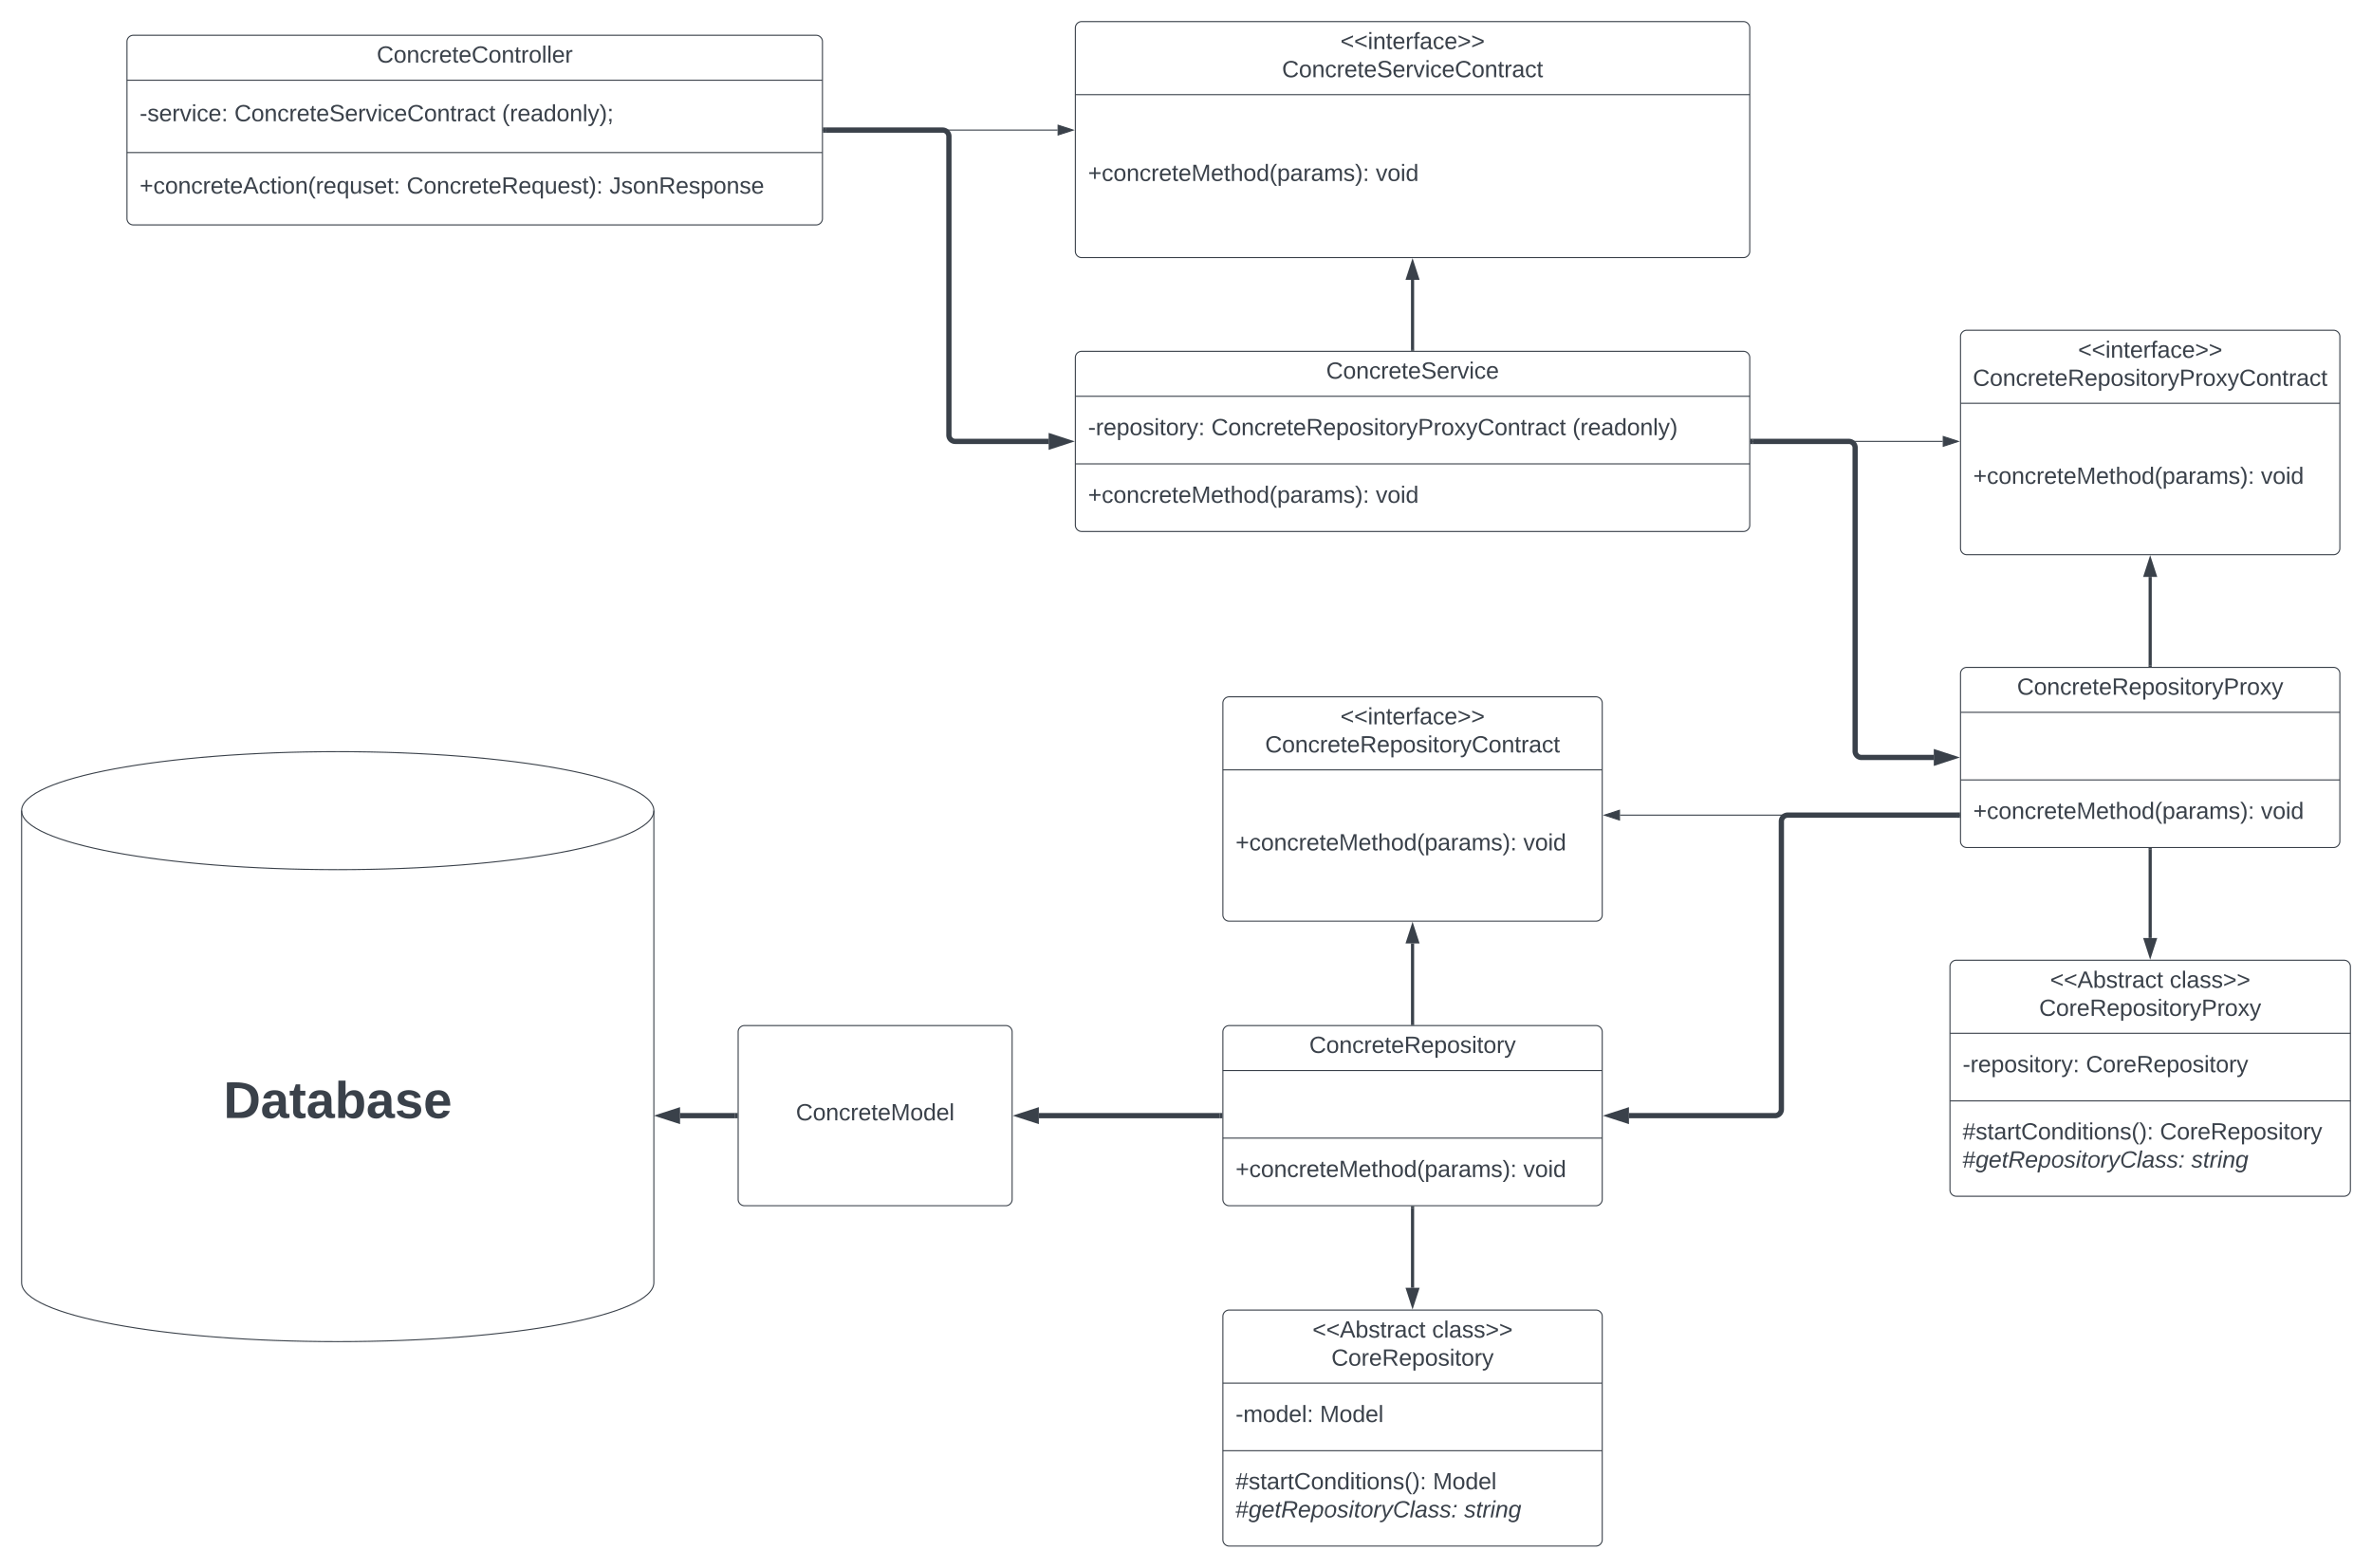 <svg xmlns="http://www.w3.org/2000/svg" xmlns:xlink="http://www.w3.org/1999/xlink" xmlns:lucid="lucid" width="2251" height="1488.03"><g transform="translate(1980.5 573.479)" lucid:page-tab-id="0_0"><path d="M-2000-1000H500v2000h-2500z" fill="#fff"/><path d="M-1860-534a6 6 0 0 1 6-6h648a6 6 0 0 1 6 6v168a6 6 0 0 1-6 6h-648a6 6 0 0 1-6-6z" stroke="#3a414a" fill="#fff"/><path d="M-1860-497.33h660m-660 68.66h660" stroke="#3a414a" fill="none"/><use xlink:href="#a" transform="matrix(1,0,0,1,-1852,-532) translate(229.006 17.944)"/><use xlink:href="#b" transform="matrix(1,0,0,1,-1848,-489.333) translate(0 30.944)"/><use xlink:href="#c" transform="matrix(1,0,0,1,-1848,-489.333) translate(89.938 30.944)"/><use xlink:href="#d" transform="matrix(1,0,0,1,-1848,-489.333) translate(343.889 30.944)"/><use xlink:href="#e" transform="matrix(1,0,0,1,-1848,-420.667) translate(0 30.944)"/><use xlink:href="#f" transform="matrix(1,0,0,1,-1848,-420.667) translate(253.457 30.944)"/><use xlink:href="#g" transform="matrix(1,0,0,1,-1848,-420.667) translate(445.802 30.944)"/><path d="M-1199-450h222.12" stroke="#3a414a" fill="none"/><path d="M-1199-449.5h-.5v-1h.5z" stroke="#3a414a" stroke-width=".05" fill="#3a414a"/><path d="M-962.12-450l-14.26 4.63v-9.26z" stroke="#3a414a" fill="#3a414a"/><path d="M-960-546.98a6 6 0 0 1 6-6h628a6 6 0 0 1 6 6v212a6 6 0 0 1-6 6h-628a6 6 0 0 1-6-6z" stroke="#3a414a" fill="#fff"/><path d="M-960-483.64h640" stroke="#3a414a" fill="none"/><use xlink:href="#h" transform="matrix(1,0,0,1,-952,-544.979) translate(243.543 18.111)"/><use xlink:href="#i" transform="matrix(1,0,0,1,-952,-544.979) translate(188.111 44.778)"/><use xlink:href="#j" transform="matrix(1,0,0,1,-948,-475.645) translate(0 73.944)"/><use xlink:href="#k" transform="matrix(1,0,0,1,-948,-475.645) translate(273.086 73.944)"/><path d="M-960-234a6 6 0 0 1 6-6h628a6 6 0 0 1 6 6v159a6 6 0 0 1-6 6h-628a6 6 0 0 1-6-6z" stroke="#3a414a" fill="#fff"/><path d="M-960-197.33h640m-640 64.16h640" stroke="#3a414a" fill="none"/><use xlink:href="#l" transform="matrix(1,0,0,1,-952,-232) translate(230.025 17.944)"/><use xlink:href="#m" transform="matrix(1,0,0,1,-948,-189.333) translate(0 28.944)"/><use xlink:href="#n" transform="matrix(1,0,0,1,-948,-189.333) translate(117.037 28.944)"/><use xlink:href="#o" transform="matrix(1,0,0,1,-948,-189.333) translate(459.753 28.944)"/><use xlink:href="#j" transform="matrix(1,0,0,1,-948,-125.167) translate(0 28.944)"/><use xlink:href="#k" transform="matrix(1,0,0,1,-948,-125.167) translate(273.086 28.944)"/><path d="M-640-242v-65.86" stroke="#3a414a" stroke-width="3" fill="none"/><path d="M-638.5-240.5h-3v-1.54h3z" stroke="#3a414a" stroke-width=".05" fill="#3a414a"/><path d="M-640-323.63l4.63 14.27h-9.26z" stroke="#3a414a" stroke-width="3" fill="#3a414a"/><path d="M-1197-450h111a6 6 0 0 1 6 6v283.5a6 6 0 0 0 6 6h88.64" stroke="#3a414a" stroke-width="5" fill="none"/><path d="M-1196.94-447.5h-2.56v-5h2.56z" stroke="#3a414a" stroke-width=".05" fill="#3a414a"/><path d="M-968.6-154.5l-14.26 4.63v-9.26z" stroke="#3a414a" stroke-width="5" fill="#3a414a"/><path d="M-120-254a6 6 0 0 1 6-6h348a6 6 0 0 1 6 6v201a6 6 0 0 1-6 6h-348a6 6 0 0 1-6-6z" stroke="#3a414a" fill="#fff"/><path d="M-120-190.67h360" stroke="#3a414a" fill="none"/><use xlink:href="#p" transform="matrix(1,0,0,1,-112,-252) translate(103.543 18.111)"/><use xlink:href="#q" transform="matrix(1,0,0,1,-112,-252) translate(3.728 44.778)"/><use xlink:href="#j" transform="matrix(1,0,0,1,-108,-182.667) translate(0 68.444)"/><use xlink:href="#k" transform="matrix(1,0,0,1,-108,-182.667) translate(273.086 68.444)"/><path d="M-319-154.5h182.12" stroke="#3a414a" fill="none"/><path d="M-319-154h-.5v-1h.5z" stroke="#3a414a" stroke-width=".05" fill="#3a414a"/><path d="M-122.12-154.5l-14.26 4.63v-9.26z" stroke="#3a414a" fill="#3a414a"/><path d="M-120 66a6 6 0 0 1 6-6h348a6 6 0 0 1 6 6v159a6 6 0 0 1-6 6h-348a6 6 0 0 1-6-6z" stroke="#3a414a" fill="#fff"/><path d="M-120 102.67h360m-360 64.16h360" stroke="#3a414a" fill="none"/><use xlink:href="#r" transform="matrix(1,0,0,1,-112,68) translate(45.642 17.944)"/><use xlink:href="#j" transform="matrix(1,0,0,1,-108,174.833) translate(0 28.944)"/><use xlink:href="#k" transform="matrix(1,0,0,1,-108,174.833) translate(273.086 28.944)"/><path d="M60 58v-83.88" stroke="#3a414a" stroke-width="3" fill="none"/><path d="M61.5 59.5h-3v-1.54h3z" stroke="#3a414a" stroke-width=".05" fill="#3a414a"/><path d="M60-41.65l4.64 14.27h-9.27z" stroke="#3a414a" stroke-width="3" fill="#3a414a"/><path d="M-317-154.5h91a6 6 0 0 1 6 6v288a6 6 0 0 0 6 6h68.64" stroke="#3a414a" stroke-width="5" fill="none"/><path d="M-316.94-152h-2.56v-5h2.56z" stroke="#3a414a" stroke-width=".05" fill="#3a414a"/><path d="M-128.6 145.5l-14.26 4.63v-9.26z" stroke="#3a414a" stroke-width="5" fill="#3a414a"/><path d="M-130 344a6 6 0 0 1 6-6h368a6 6 0 0 1 6 6v212a6 6 0 0 1-6 6h-368a6 6 0 0 1-6-6z" stroke="#3a414a" fill="#fff"/><path d="M-130 407.33h380m-380 64.17h380" stroke="#3a414a" fill="none"/><use xlink:href="#s" transform="matrix(1,0,0,1,-122,346) translate(87 18.111)"/><use xlink:href="#t" transform="matrix(1,0,0,1,-122,346) translate(200.519 18.111)"/><use xlink:href="#u" transform="matrix(1,0,0,1,-122,346) translate(76.63 44.778)"/><use xlink:href="#m" transform="matrix(1,0,0,1,-118,415.333) translate(0 28.944)"/><use xlink:href="#v" transform="matrix(1,0,0,1,-118,415.333) translate(117.037 28.944)"/><use xlink:href="#w" transform="matrix(1,0,0,1,-118,479.5) translate(0 28.611)"/><use xlink:href="#x" transform="matrix(1,0,0,1,-118,479.5) translate(187.284 28.611)"/><use xlink:href="#y" transform="matrix(1,0,0,1,-118,479.5) translate(0 55.278)"/><use xlink:href="#z" transform="matrix(1,0,0,1,-118,479.5) translate(216.975 55.278)"/><path d="M60 233v83.88" stroke="#3a414a" stroke-width="3" fill="none"/><path d="M61.5 233.04h-3v-1.54h3z" stroke="#3a414a" stroke-width=".05" fill="#3a414a"/><path d="M60 332.65l-4.63-14.27h9.27z" stroke="#3a414a" stroke-width="3" fill="#3a414a"/><path d="M-820 93.94a6 6 0 0 1 6-6h348a6 6 0 0 1 6 6v201a6 6 0 0 1-6 6h-348a6 6 0 0 1-6-6z" stroke="#3a414a" fill="#fff"/><path d="M-820 157.28h360" stroke="#3a414a" fill="none"/><use xlink:href="#p" transform="matrix(1,0,0,1,-812,95.945) translate(103.543 18.111)"/><use xlink:href="#A" transform="matrix(1,0,0,1,-812,95.945) translate(32.093 44.778)"/><use xlink:href="#j" transform="matrix(1,0,0,1,-808,165.279) translate(0 68.444)"/><use xlink:href="#k" transform="matrix(1,0,0,1,-808,165.279) translate(273.086 68.444)"/><path d="M-121 200.25h-322.12" stroke="#3a414a" fill="none"/><path d="M-120.5 200.75h-.5v-1h.5z" stroke="#3a414a" stroke-width=".05" fill="#3a414a"/><path d="M-457.88 200.25l14.26-4.63v9.27z" stroke="#3a414a" fill="#3a414a"/><path d="M-820 406a6 6 0 0 1 6-6h348a6 6 0 0 1 6 6v159a6 6 0 0 1-6 6h-348a6 6 0 0 1-6-6z" stroke="#3a414a" fill="#fff"/><path d="M-820 442.67h360m-360 64.16h360" stroke="#3a414a" fill="none"/><use xlink:href="#B" transform="matrix(1,0,0,1,-812,408) translate(74.006 17.944)"/><use xlink:href="#j" transform="matrix(1,0,0,1,-808,514.833) translate(0 28.944)"/><use xlink:href="#k" transform="matrix(1,0,0,1,-808,514.833) translate(273.086 28.944)"/><path d="M-640 398v-75.94" stroke="#3a414a" stroke-width="3" fill="none"/><path d="M-638.5 399.5h-3v-1.54h3z" stroke="#3a414a" stroke-width=".05" fill="#3a414a"/><path d="M-640 306.3l4.63 14.26h-9.26z" stroke="#3a414a" stroke-width="3" fill="#3a414a"/><path d="M-123 200.25h-161a6 6 0 0 0-6 6V479.5a6 6 0 0 1-6 6h-138.64" stroke="#3a414a" stroke-width="5" fill="none"/><path d="M-120.5 202.75h-2.56v-5h2.56z" stroke="#3a414a" stroke-width=".05" fill="#3a414a"/><path d="M-451.4 485.5l14.26-4.63v9.26z" stroke="#3a414a" stroke-width="5" fill="#3a414a"/><path d="M-820 676.05a6 6 0 0 1 6-6h348a6 6 0 0 1 6 6v212a6 6 0 0 1-6 6h-348a6 6 0 0 1-6-6z" stroke="#3a414a" fill="#fff"/><path d="M-820 739.4h360m-360 64.15h360" stroke="#3a414a" fill="none"/><g><use xlink:href="#s" transform="matrix(1,0,0,1,-812,678.055) translate(77 18.111)"/><use xlink:href="#t" transform="matrix(1,0,0,1,-812,678.055) translate(190.519 18.111)"/><use xlink:href="#C" transform="matrix(1,0,0,1,-812,678.055) translate(94.994 44.778)"/></g><g><use xlink:href="#D" transform="matrix(1,0,0,1,-808,747.388) translate(0 28.944)"/><use xlink:href="#E" transform="matrix(1,0,0,1,-808,747.388) translate(80.062 28.944)"/></g><g><use xlink:href="#w" transform="matrix(1,0,0,1,-808,811.555) translate(0 28.611)"/><use xlink:href="#F" transform="matrix(1,0,0,1,-808,811.555) translate(187.284 28.611)"/><use xlink:href="#y" transform="matrix(1,0,0,1,-808,811.555) translate(0 55.278)"/><use xlink:href="#z" transform="matrix(1,0,0,1,-808,811.555) translate(216.975 55.278)"/></g><path d="M-640 573v75.93" stroke="#3a414a" stroke-width="3" fill="none"/><path d="M-638.5 573.04h-3v-1.54h3z" stroke="#3a414a" stroke-width=".05" fill="#3a414a"/><path d="M-640 664.7l-4.63-14.27h9.26z" stroke="#3a414a" stroke-width="3" fill="#3a414a"/><path d="M-1280 406a6 6 0 0 1 6-6h248a6 6 0 0 1 6 6v159a6 6 0 0 1-6 6h-248a6 6 0 0 1-6-6z" stroke="#3a414a" fill="#fff"/><g><use xlink:href="#G" transform="matrix(1,0,0,1,-1272,408) translate(46.815 81.944)"/></g><path d="M-823 485.5h-171.64" stroke="#3a414a" stroke-width="5" fill="none"/><path d="M-820.5 488h-2.56v-5h2.56z" stroke="#3a414a" stroke-width=".05" fill="#3a414a"/><path d="M-1011.4 485.5l14.26-4.63v9.26z" stroke="#3a414a" stroke-width="5" fill="#3a414a"/><path d="M-1360 644c0 30.93-134.32 56-300 56s-300-25.07-300-56V196c0-30.93 134.32-56 300-56s300 25.07 300 56z" stroke="#3a414a" fill="#fff"/><path d="M-1360 196c0 30.93-134.32 56-300 56s-300-25.07-300-56" stroke="#3a414a" fill="none"/><g><use xlink:href="#H" transform="matrix(1,0,0,1,-1955,257) translate(186.562 230.736)"/></g><path d="M-1283 485.5h-52.14" stroke="#3a414a" stroke-width="5" fill="none"/><path d="M-1280.5 488h-2.56v-5h2.56z" stroke="#3a414a" stroke-width=".05" fill="#3a414a"/><path d="M-1351.9 485.5l14.26-4.63v9.26z" stroke="#3a414a" stroke-width="5" fill="#3a414a"/><defs><path fill="#3a414a" d="M212-179c-10-28-35-45-73-45-59 0-87 40-87 99 0 60 29 101 89 101 43 0 62-24 78-52l27 14C228-24 195 4 139 4 59 4 22-46 18-125c-6-104 99-153 187-111 19 9 31 26 39 46" id="I"/><path fill="#3a414a" d="M100-194c62-1 85 37 85 99 1 63-27 99-86 99S16-35 15-95c0-66 28-99 85-99zM99-20c44 1 53-31 53-75 0-43-8-75-51-75s-53 32-53 75 10 74 51 75" id="J"/><path fill="#3a414a" d="M117-194c89-4 53 116 60 194h-32v-121c0-31-8-49-39-48C34-167 62-67 57 0H25l-1-190h30c1 10-1 24 2 32 11-22 29-35 61-36" id="K"/><path fill="#3a414a" d="M96-169c-40 0-48 33-48 73s9 75 48 75c24 0 41-14 43-38l32 2c-6 37-31 61-74 61-59 0-76-41-82-99-10-93 101-131 147-64 4 7 5 14 7 22l-32 3c-4-21-16-35-41-35" id="L"/><path fill="#3a414a" d="M114-163C36-179 61-72 57 0H25l-1-190h30c1 12-1 29 2 39 6-27 23-49 58-41v29" id="M"/><path fill="#3a414a" d="M100-194c63 0 86 42 84 106H49c0 40 14 67 53 68 26 1 43-12 49-29l28 8c-11 28-37 45-77 45C44 4 14-33 15-96c1-61 26-98 85-98zm52 81c6-60-76-77-97-28-3 7-6 17-6 28h103" id="N"/><path fill="#3a414a" d="M59-47c-2 24 18 29 38 22v24C64 9 27 4 27-40v-127H5v-23h24l9-43h21v43h35v23H59v120" id="O"/><path fill="#3a414a" d="M24 0v-261h32V0H24" id="P"/><g id="a"><use transform="matrix(0.062,0,0,0.062,0,0)" xlink:href="#I"/><use transform="matrix(0.062,0,0,0.062,15.988,0)" xlink:href="#J"/><use transform="matrix(0.062,0,0,0.062,28.333,0)" xlink:href="#K"/><use transform="matrix(0.062,0,0,0.062,40.679,0)" xlink:href="#L"/><use transform="matrix(0.062,0,0,0.062,51.79,0)" xlink:href="#M"/><use transform="matrix(0.062,0,0,0.062,59.136,0)" xlink:href="#N"/><use transform="matrix(0.062,0,0,0.062,71.481,0)" xlink:href="#O"/><use transform="matrix(0.062,0,0,0.062,77.654,0)" xlink:href="#N"/><use transform="matrix(0.062,0,0,0.062,90,0)" xlink:href="#I"/><use transform="matrix(0.062,0,0,0.062,105.988,0)" xlink:href="#J"/><use transform="matrix(0.062,0,0,0.062,118.333,0)" xlink:href="#K"/><use transform="matrix(0.062,0,0,0.062,130.679,0)" xlink:href="#O"/><use transform="matrix(0.062,0,0,0.062,136.852,0)" xlink:href="#M"/><use transform="matrix(0.062,0,0,0.062,144.198,0)" xlink:href="#J"/><use transform="matrix(0.062,0,0,0.062,156.543,0)" xlink:href="#P"/><use transform="matrix(0.062,0,0,0.062,161.42,0)" xlink:href="#P"/><use transform="matrix(0.062,0,0,0.062,166.296,0)" xlink:href="#N"/><use transform="matrix(0.062,0,0,0.062,178.642,0)" xlink:href="#M"/></g><path fill="#3a414a" d="M16-82v-28h88v28H16" id="Q"/><path fill="#3a414a" d="M135-143c-3-34-86-38-87 0 15 53 115 12 119 90S17 21 10-45l28-5c4 36 97 45 98 0-10-56-113-15-118-90-4-57 82-63 122-42 12 7 21 19 24 35" id="R"/><path fill="#3a414a" d="M108 0H70L1-190h34L89-25l56-165h34" id="S"/><path fill="#3a414a" d="M24-231v-30h32v30H24zM24 0v-190h32V0H24" id="T"/><path fill="#3a414a" d="M33-154v-36h34v36H33zM33 0v-36h34V0H33" id="U"/><g id="b"><use transform="matrix(0.062,0,0,0.062,0,0)" xlink:href="#Q"/><use transform="matrix(0.062,0,0,0.062,7.346,0)" xlink:href="#R"/><use transform="matrix(0.062,0,0,0.062,18.457,0)" xlink:href="#N"/><use transform="matrix(0.062,0,0,0.062,30.802,0)" xlink:href="#M"/><use transform="matrix(0.062,0,0,0.062,38.148,0)" xlink:href="#S"/><use transform="matrix(0.062,0,0,0.062,49.259,0)" xlink:href="#T"/><use transform="matrix(0.062,0,0,0.062,54.136,0)" xlink:href="#L"/><use transform="matrix(0.062,0,0,0.062,65.247,0)" xlink:href="#N"/><use transform="matrix(0.062,0,0,0.062,77.593,0)" xlink:href="#U"/></g><path fill="#3a414a" d="M185-189c-5-48-123-54-124 2 14 75 158 14 163 119 3 78-121 87-175 55-17-10-28-26-33-46l33-7c5 56 141 63 141-1 0-78-155-14-162-118-5-82 145-84 179-34 5 7 8 16 11 25" id="V"/><path fill="#3a414a" d="M141-36C126-15 110 5 73 4 37 3 15-17 15-53c-1-64 63-63 125-63 3-35-9-54-41-54-24 1-41 7-42 31l-33-3c5-37 33-52 76-52 45 0 72 20 72 64v82c-1 20 7 32 28 27v20c-31 9-61-2-59-35zM48-53c0 20 12 33 32 33 41-3 63-29 60-74-43 2-92-5-92 41" id="W"/><g id="c"><use transform="matrix(0.062,0,0,0.062,0,0)" xlink:href="#I"/><use transform="matrix(0.062,0,0,0.062,15.988,0)" xlink:href="#J"/><use transform="matrix(0.062,0,0,0.062,28.333,0)" xlink:href="#K"/><use transform="matrix(0.062,0,0,0.062,40.679,0)" xlink:href="#L"/><use transform="matrix(0.062,0,0,0.062,51.79,0)" xlink:href="#M"/><use transform="matrix(0.062,0,0,0.062,59.136,0)" xlink:href="#N"/><use transform="matrix(0.062,0,0,0.062,71.481,0)" xlink:href="#O"/><use transform="matrix(0.062,0,0,0.062,77.654,0)" xlink:href="#N"/><use transform="matrix(0.062,0,0,0.062,90,0)" xlink:href="#V"/><use transform="matrix(0.062,0,0,0.062,104.815,0)" xlink:href="#N"/><use transform="matrix(0.062,0,0,0.062,117.16,0)" xlink:href="#M"/><use transform="matrix(0.062,0,0,0.062,124.506,0)" xlink:href="#S"/><use transform="matrix(0.062,0,0,0.062,135.617,0)" xlink:href="#T"/><use transform="matrix(0.062,0,0,0.062,140.494,0)" xlink:href="#L"/><use transform="matrix(0.062,0,0,0.062,151.605,0)" xlink:href="#N"/><use transform="matrix(0.062,0,0,0.062,163.951,0)" xlink:href="#I"/><use transform="matrix(0.062,0,0,0.062,179.938,0)" xlink:href="#J"/><use transform="matrix(0.062,0,0,0.062,192.284,0)" xlink:href="#K"/><use transform="matrix(0.062,0,0,0.062,204.63,0)" xlink:href="#O"/><use transform="matrix(0.062,0,0,0.062,210.802,0)" xlink:href="#M"/><use transform="matrix(0.062,0,0,0.062,218.148,0)" xlink:href="#W"/><use transform="matrix(0.062,0,0,0.062,230.494,0)" xlink:href="#L"/><use transform="matrix(0.062,0,0,0.062,241.605,0)" xlink:href="#O"/></g><path fill="#3a414a" d="M87 75C49 33 22-17 22-94c0-76 28-126 65-167h31c-38 41-64 92-64 168S80 34 118 75H87" id="X"/><path fill="#3a414a" d="M85-194c31 0 48 13 60 33l-1-100h32l1 261h-30c-2-10 0-23-3-31C134-8 116 4 85 4 32 4 16-35 15-94c0-66 23-100 70-100zm9 24c-40 0-46 34-46 75 0 40 6 74 45 74 42 0 51-32 51-76 0-42-9-74-50-73" id="Y"/><path fill="#3a414a" d="M179-190L93 31C79 59 56 82 12 73V49c39 6 53-20 64-50L1-190h34L92-34l54-156h33" id="Z"/><path fill="#3a414a" d="M33-261c38 41 65 92 65 168S71 34 33 75H2C39 34 66-17 66-93S39-220 2-261h31" id="aa"/><path fill="#3a414a" d="M68-36c1 33-1 63-14 82H32c9-13 17-26 17-46H33v-36h35zM33-154v-36h35v36H33" id="ab"/><g id="d"><use transform="matrix(0.062,0,0,0.062,0,0)" xlink:href="#X"/><use transform="matrix(0.062,0,0,0.062,7.346,0)" xlink:href="#M"/><use transform="matrix(0.062,0,0,0.062,14.691,0)" xlink:href="#N"/><use transform="matrix(0.062,0,0,0.062,27.037,0)" xlink:href="#W"/><use transform="matrix(0.062,0,0,0.062,39.383,0)" xlink:href="#Y"/><use transform="matrix(0.062,0,0,0.062,51.728,0)" xlink:href="#J"/><use transform="matrix(0.062,0,0,0.062,64.074,0)" xlink:href="#K"/><use transform="matrix(0.062,0,0,0.062,76.42,0)" xlink:href="#P"/><use transform="matrix(0.062,0,0,0.062,81.296,0)" xlink:href="#Z"/><use transform="matrix(0.062,0,0,0.062,92.407,0)" xlink:href="#aa"/><use transform="matrix(0.062,0,0,0.062,99.753,0)" xlink:href="#ab"/></g><path fill="#3a414a" d="M118-107v75H92v-75H18v-26h74v-75h26v75h74v26h-74" id="ac"/><path fill="#3a414a" d="M205 0l-28-72H64L36 0H1l101-248h38L239 0h-34zm-38-99l-47-123c-12 45-31 82-46 123h93" id="ad"/><path fill="#3a414a" d="M145-31C134-9 116 4 85 4 32 4 16-35 15-94c0-59 17-99 70-100 32-1 48 14 60 33 0-11-1-24 2-32h30l-1 268h-32zM93-21c41 0 51-33 51-76s-8-73-50-73c-40 0-46 35-46 75s5 74 45 74" id="ae"/><path fill="#3a414a" d="M84 4C-5 8 30-112 23-190h32v120c0 31 7 50 39 49 72-2 45-101 50-169h31l1 190h-30c-1-10 1-25-2-33-11 22-28 36-60 37" id="af"/><g id="e"><use transform="matrix(0.062,0,0,0.062,0,0)" xlink:href="#ac"/><use transform="matrix(0.062,0,0,0.062,12.963,0)" xlink:href="#L"/><use transform="matrix(0.062,0,0,0.062,24.074,0)" xlink:href="#J"/><use transform="matrix(0.062,0,0,0.062,36.42,0)" xlink:href="#K"/><use transform="matrix(0.062,0,0,0.062,48.765,0)" xlink:href="#L"/><use transform="matrix(0.062,0,0,0.062,59.877,0)" xlink:href="#M"/><use transform="matrix(0.062,0,0,0.062,67.222,0)" xlink:href="#N"/><use transform="matrix(0.062,0,0,0.062,79.568,0)" xlink:href="#O"/><use transform="matrix(0.062,0,0,0.062,85.741,0)" xlink:href="#N"/><use transform="matrix(0.062,0,0,0.062,98.086,0)" xlink:href="#ad"/><use transform="matrix(0.062,0,0,0.062,112.901,0)" xlink:href="#L"/><use transform="matrix(0.062,0,0,0.062,124.012,0)" xlink:href="#O"/><use transform="matrix(0.062,0,0,0.062,130.185,0)" xlink:href="#T"/><use transform="matrix(0.062,0,0,0.062,135.062,0)" xlink:href="#J"/><use transform="matrix(0.062,0,0,0.062,147.407,0)" xlink:href="#K"/><use transform="matrix(0.062,0,0,0.062,159.753,0)" xlink:href="#X"/><use transform="matrix(0.062,0,0,0.062,167.099,0)" xlink:href="#M"/><use transform="matrix(0.062,0,0,0.062,174.444,0)" xlink:href="#N"/><use transform="matrix(0.062,0,0,0.062,186.79,0)" xlink:href="#ae"/><use transform="matrix(0.062,0,0,0.062,199.136,0)" xlink:href="#af"/><use transform="matrix(0.062,0,0,0.062,211.481,0)" xlink:href="#R"/><use transform="matrix(0.062,0,0,0.062,222.593,0)" xlink:href="#N"/><use transform="matrix(0.062,0,0,0.062,234.938,0)" xlink:href="#O"/><use transform="matrix(0.062,0,0,0.062,241.111,0)" xlink:href="#U"/></g><path fill="#3a414a" d="M233-177c-1 41-23 64-60 70L243 0h-38l-65-103H63V0H30v-248c88 3 205-21 203 71zM63-129c60-2 137 13 137-47 0-61-80-42-137-45v92" id="ag"/><g id="f"><use transform="matrix(0.062,0,0,0.062,0,0)" xlink:href="#I"/><use transform="matrix(0.062,0,0,0.062,15.988,0)" xlink:href="#J"/><use transform="matrix(0.062,0,0,0.062,28.333,0)" xlink:href="#K"/><use transform="matrix(0.062,0,0,0.062,40.679,0)" xlink:href="#L"/><use transform="matrix(0.062,0,0,0.062,51.79,0)" xlink:href="#M"/><use transform="matrix(0.062,0,0,0.062,59.136,0)" xlink:href="#N"/><use transform="matrix(0.062,0,0,0.062,71.481,0)" xlink:href="#O"/><use transform="matrix(0.062,0,0,0.062,77.654,0)" xlink:href="#N"/><use transform="matrix(0.062,0,0,0.062,90,0)" xlink:href="#ag"/><use transform="matrix(0.062,0,0,0.062,105.988,0)" xlink:href="#N"/><use transform="matrix(0.062,0,0,0.062,118.333,0)" xlink:href="#ae"/><use transform="matrix(0.062,0,0,0.062,130.679,0)" xlink:href="#af"/><use transform="matrix(0.062,0,0,0.062,143.025,0)" xlink:href="#N"/><use transform="matrix(0.062,0,0,0.062,155.37,0)" xlink:href="#R"/><use transform="matrix(0.062,0,0,0.062,166.481,0)" xlink:href="#O"/><use transform="matrix(0.062,0,0,0.062,172.654,0)" xlink:href="#aa"/><use transform="matrix(0.062,0,0,0.062,180,0)" xlink:href="#U"/></g><path fill="#3a414a" d="M153-248C145-148 188 4 80 4 36 3 13-21 6-62l32-5c4 25 16 42 43 43 27 0 39-20 39-49v-147H72v-28h81" id="ah"/><path fill="#3a414a" d="M115-194c55 1 70 41 70 98S169 2 115 4C84 4 66-9 55-30l1 105H24l-1-265h31l2 30c10-21 28-34 59-34zm-8 174c40 0 45-34 45-75s-6-73-45-74c-42 0-51 32-51 76 0 43 10 73 51 73" id="ai"/><g id="g"><use transform="matrix(0.062,0,0,0.062,0,0)" xlink:href="#ah"/><use transform="matrix(0.062,0,0,0.062,11.111,0)" xlink:href="#R"/><use transform="matrix(0.062,0,0,0.062,22.222,0)" xlink:href="#J"/><use transform="matrix(0.062,0,0,0.062,34.568,0)" xlink:href="#K"/><use transform="matrix(0.062,0,0,0.062,46.914,0)" xlink:href="#ag"/><use transform="matrix(0.062,0,0,0.062,62.901,0)" xlink:href="#N"/><use transform="matrix(0.062,0,0,0.062,75.247,0)" xlink:href="#R"/><use transform="matrix(0.062,0,0,0.062,86.358,0)" xlink:href="#ai"/><use transform="matrix(0.062,0,0,0.062,98.704,0)" xlink:href="#J"/><use transform="matrix(0.062,0,0,0.062,111.049,0)" xlink:href="#K"/><use transform="matrix(0.062,0,0,0.062,123.395,0)" xlink:href="#R"/><use transform="matrix(0.062,0,0,0.062,134.506,0)" xlink:href="#N"/></g><path fill="#3a414a" d="M18-100v-36l175-74v27L42-118l151 64v27" id="aj"/><path fill="#3a414a" d="M101-234c-31-9-42 10-38 44h38v23H63V0H32v-167H5v-23h27c-7-52 17-82 69-68v24" id="ak"/><path fill="#3a414a" d="M18-27v-27l151-64-151-65v-27l175 74v36" id="al"/><g id="h"><use transform="matrix(0.062,0,0,0.062,0,0)" xlink:href="#aj"/><use transform="matrix(0.062,0,0,0.062,12.963,0)" xlink:href="#aj"/><use transform="matrix(0.062,0,0,0.062,25.926,0)" xlink:href="#T"/><use transform="matrix(0.062,0,0,0.062,30.802,0)" xlink:href="#K"/><use transform="matrix(0.062,0,0,0.062,43.148,0)" xlink:href="#O"/><use transform="matrix(0.062,0,0,0.062,49.321,0)" xlink:href="#N"/><use transform="matrix(0.062,0,0,0.062,61.667,0)" xlink:href="#M"/><use transform="matrix(0.062,0,0,0.062,69.012,0)" xlink:href="#ak"/><use transform="matrix(0.062,0,0,0.062,75.185,0)" xlink:href="#W"/><use transform="matrix(0.062,0,0,0.062,87.531,0)" xlink:href="#L"/><use transform="matrix(0.062,0,0,0.062,98.642,0)" xlink:href="#N"/><use transform="matrix(0.062,0,0,0.062,110.988,0)" xlink:href="#al"/><use transform="matrix(0.062,0,0,0.062,123.951,0)" xlink:href="#al"/></g><g id="i"><use transform="matrix(0.062,0,0,0.062,0,0)" xlink:href="#I"/><use transform="matrix(0.062,0,0,0.062,15.988,0)" xlink:href="#J"/><use transform="matrix(0.062,0,0,0.062,28.333,0)" xlink:href="#K"/><use transform="matrix(0.062,0,0,0.062,40.679,0)" xlink:href="#L"/><use transform="matrix(0.062,0,0,0.062,51.79,0)" xlink:href="#M"/><use transform="matrix(0.062,0,0,0.062,59.136,0)" xlink:href="#N"/><use transform="matrix(0.062,0,0,0.062,71.481,0)" xlink:href="#O"/><use transform="matrix(0.062,0,0,0.062,77.654,0)" xlink:href="#N"/><use transform="matrix(0.062,0,0,0.062,90,0)" xlink:href="#V"/><use transform="matrix(0.062,0,0,0.062,104.815,0)" xlink:href="#N"/><use transform="matrix(0.062,0,0,0.062,117.16,0)" xlink:href="#M"/><use transform="matrix(0.062,0,0,0.062,124.506,0)" xlink:href="#S"/><use transform="matrix(0.062,0,0,0.062,135.617,0)" xlink:href="#T"/><use transform="matrix(0.062,0,0,0.062,140.494,0)" xlink:href="#L"/><use transform="matrix(0.062,0,0,0.062,151.605,0)" xlink:href="#N"/><use transform="matrix(0.062,0,0,0.062,163.951,0)" xlink:href="#I"/><use transform="matrix(0.062,0,0,0.062,179.938,0)" xlink:href="#J"/><use transform="matrix(0.062,0,0,0.062,192.284,0)" xlink:href="#K"/><use transform="matrix(0.062,0,0,0.062,204.63,0)" xlink:href="#O"/><use transform="matrix(0.062,0,0,0.062,210.802,0)" xlink:href="#M"/><use transform="matrix(0.062,0,0,0.062,218.148,0)" xlink:href="#W"/><use transform="matrix(0.062,0,0,0.062,230.494,0)" xlink:href="#L"/><use transform="matrix(0.062,0,0,0.062,241.605,0)" xlink:href="#O"/></g><path fill="#3a414a" d="M240 0l2-218c-23 76-54 145-80 218h-23L58-218 59 0H30v-248h44l77 211c21-75 51-140 76-211h43V0h-30" id="am"/><path fill="#3a414a" d="M106-169C34-169 62-67 57 0H25v-261h32l-1 103c12-21 28-36 61-36 89 0 53 116 60 194h-32v-121c2-32-8-49-39-48" id="an"/><path fill="#3a414a" d="M210-169c-67 3-38 105-44 169h-31v-121c0-29-5-50-35-48C34-165 62-65 56 0H25l-1-190h30c1 10-1 24 2 32 10-44 99-50 107 0 11-21 27-35 58-36 85-2 47 119 55 194h-31v-121c0-29-5-49-35-48" id="ao"/><g id="j"><use transform="matrix(0.062,0,0,0.062,0,0)" xlink:href="#ac"/><use transform="matrix(0.062,0,0,0.062,12.963,0)" xlink:href="#L"/><use transform="matrix(0.062,0,0,0.062,24.074,0)" xlink:href="#J"/><use transform="matrix(0.062,0,0,0.062,36.42,0)" xlink:href="#K"/><use transform="matrix(0.062,0,0,0.062,48.765,0)" xlink:href="#L"/><use transform="matrix(0.062,0,0,0.062,59.877,0)" xlink:href="#M"/><use transform="matrix(0.062,0,0,0.062,67.222,0)" xlink:href="#N"/><use transform="matrix(0.062,0,0,0.062,79.568,0)" xlink:href="#O"/><use transform="matrix(0.062,0,0,0.062,85.741,0)" xlink:href="#N"/><use transform="matrix(0.062,0,0,0.062,98.086,0)" xlink:href="#am"/><use transform="matrix(0.062,0,0,0.062,116.543,0)" xlink:href="#N"/><use transform="matrix(0.062,0,0,0.062,128.889,0)" xlink:href="#O"/><use transform="matrix(0.062,0,0,0.062,135.062,0)" xlink:href="#an"/><use transform="matrix(0.062,0,0,0.062,147.407,0)" xlink:href="#J"/><use transform="matrix(0.062,0,0,0.062,159.753,0)" xlink:href="#Y"/><use transform="matrix(0.062,0,0,0.062,172.099,0)" xlink:href="#X"/><use transform="matrix(0.062,0,0,0.062,179.444,0)" xlink:href="#ai"/><use transform="matrix(0.062,0,0,0.062,191.79,0)" xlink:href="#W"/><use transform="matrix(0.062,0,0,0.062,204.136,0)" xlink:href="#M"/><use transform="matrix(0.062,0,0,0.062,211.481,0)" xlink:href="#W"/><use transform="matrix(0.062,0,0,0.062,223.827,0)" xlink:href="#ao"/><use transform="matrix(0.062,0,0,0.062,242.284,0)" xlink:href="#R"/><use transform="matrix(0.062,0,0,0.062,253.395,0)" xlink:href="#aa"/><use transform="matrix(0.062,0,0,0.062,260.741,0)" xlink:href="#U"/></g><g id="k"><use transform="matrix(0.062,0,0,0.062,0,0)" xlink:href="#S"/><use transform="matrix(0.062,0,0,0.062,11.111,0)" xlink:href="#J"/><use transform="matrix(0.062,0,0,0.062,23.457,0)" xlink:href="#T"/><use transform="matrix(0.062,0,0,0.062,28.333,0)" xlink:href="#Y"/></g><g id="l"><use transform="matrix(0.062,0,0,0.062,0,0)" xlink:href="#I"/><use transform="matrix(0.062,0,0,0.062,15.988,0)" xlink:href="#J"/><use transform="matrix(0.062,0,0,0.062,28.333,0)" xlink:href="#K"/><use transform="matrix(0.062,0,0,0.062,40.679,0)" xlink:href="#L"/><use transform="matrix(0.062,0,0,0.062,51.79,0)" xlink:href="#M"/><use transform="matrix(0.062,0,0,0.062,59.136,0)" xlink:href="#N"/><use transform="matrix(0.062,0,0,0.062,71.481,0)" xlink:href="#O"/><use transform="matrix(0.062,0,0,0.062,77.654,0)" xlink:href="#N"/><use transform="matrix(0.062,0,0,0.062,90,0)" xlink:href="#V"/><use transform="matrix(0.062,0,0,0.062,104.815,0)" xlink:href="#N"/><use transform="matrix(0.062,0,0,0.062,117.16,0)" xlink:href="#M"/><use transform="matrix(0.062,0,0,0.062,124.506,0)" xlink:href="#S"/><use transform="matrix(0.062,0,0,0.062,135.617,0)" xlink:href="#T"/><use transform="matrix(0.062,0,0,0.062,140.494,0)" xlink:href="#L"/><use transform="matrix(0.062,0,0,0.062,151.605,0)" xlink:href="#N"/></g><g id="m"><use transform="matrix(0.062,0,0,0.062,0,0)" xlink:href="#Q"/><use transform="matrix(0.062,0,0,0.062,7.346,0)" xlink:href="#M"/><use transform="matrix(0.062,0,0,0.062,14.691,0)" xlink:href="#N"/><use transform="matrix(0.062,0,0,0.062,27.037,0)" xlink:href="#ai"/><use transform="matrix(0.062,0,0,0.062,39.383,0)" xlink:href="#J"/><use transform="matrix(0.062,0,0,0.062,51.728,0)" xlink:href="#R"/><use transform="matrix(0.062,0,0,0.062,62.84,0)" xlink:href="#T"/><use transform="matrix(0.062,0,0,0.062,67.716,0)" xlink:href="#O"/><use transform="matrix(0.062,0,0,0.062,73.889,0)" xlink:href="#J"/><use transform="matrix(0.062,0,0,0.062,86.235,0)" xlink:href="#M"/><use transform="matrix(0.062,0,0,0.062,93.58,0)" xlink:href="#Z"/><use transform="matrix(0.062,0,0,0.062,104.691,0)" xlink:href="#U"/></g><path fill="#3a414a" d="M30-248c87 1 191-15 191 75 0 78-77 80-158 76V0H30v-248zm33 125c57 0 124 11 124-50 0-59-68-47-124-48v98" id="ap"/><path fill="#3a414a" d="M141 0L90-78 38 0H4l68-98-65-92h35l48 74 47-74h35l-64 92 68 98h-35" id="aq"/><g id="n"><use transform="matrix(0.062,0,0,0.062,0,0)" xlink:href="#I"/><use transform="matrix(0.062,0,0,0.062,15.988,0)" xlink:href="#J"/><use transform="matrix(0.062,0,0,0.062,28.333,0)" xlink:href="#K"/><use transform="matrix(0.062,0,0,0.062,40.679,0)" xlink:href="#L"/><use transform="matrix(0.062,0,0,0.062,51.79,0)" xlink:href="#M"/><use transform="matrix(0.062,0,0,0.062,59.136,0)" xlink:href="#N"/><use transform="matrix(0.062,0,0,0.062,71.481,0)" xlink:href="#O"/><use transform="matrix(0.062,0,0,0.062,77.654,0)" xlink:href="#N"/><use transform="matrix(0.062,0,0,0.062,90,0)" xlink:href="#ag"/><use transform="matrix(0.062,0,0,0.062,105.988,0)" xlink:href="#N"/><use transform="matrix(0.062,0,0,0.062,118.333,0)" xlink:href="#ai"/><use transform="matrix(0.062,0,0,0.062,130.679,0)" xlink:href="#J"/><use transform="matrix(0.062,0,0,0.062,143.025,0)" xlink:href="#R"/><use transform="matrix(0.062,0,0,0.062,154.136,0)" xlink:href="#T"/><use transform="matrix(0.062,0,0,0.062,159.012,0)" xlink:href="#O"/><use transform="matrix(0.062,0,0,0.062,165.185,0)" xlink:href="#J"/><use transform="matrix(0.062,0,0,0.062,177.531,0)" xlink:href="#M"/><use transform="matrix(0.062,0,0,0.062,184.877,0)" xlink:href="#Z"/><use transform="matrix(0.062,0,0,0.062,195.988,0)" xlink:href="#ap"/><use transform="matrix(0.062,0,0,0.062,210.802,0)" xlink:href="#M"/><use transform="matrix(0.062,0,0,0.062,218.148,0)" xlink:href="#J"/><use transform="matrix(0.062,0,0,0.062,230.494,0)" xlink:href="#aq"/><use transform="matrix(0.062,0,0,0.062,241.605,0)" xlink:href="#Z"/><use transform="matrix(0.062,0,0,0.062,252.716,0)" xlink:href="#I"/><use transform="matrix(0.062,0,0,0.062,268.704,0)" xlink:href="#J"/><use transform="matrix(0.062,0,0,0.062,281.049,0)" xlink:href="#K"/><use transform="matrix(0.062,0,0,0.062,293.395,0)" xlink:href="#O"/><use transform="matrix(0.062,0,0,0.062,299.568,0)" xlink:href="#M"/><use transform="matrix(0.062,0,0,0.062,306.914,0)" xlink:href="#W"/><use transform="matrix(0.062,0,0,0.062,319.259,0)" xlink:href="#L"/><use transform="matrix(0.062,0,0,0.062,330.37,0)" xlink:href="#O"/></g><g id="o"><use transform="matrix(0.062,0,0,0.062,0,0)" xlink:href="#X"/><use transform="matrix(0.062,0,0,0.062,7.346,0)" xlink:href="#M"/><use transform="matrix(0.062,0,0,0.062,14.691,0)" xlink:href="#N"/><use transform="matrix(0.062,0,0,0.062,27.037,0)" xlink:href="#W"/><use transform="matrix(0.062,0,0,0.062,39.383,0)" xlink:href="#Y"/><use transform="matrix(0.062,0,0,0.062,51.728,0)" xlink:href="#J"/><use transform="matrix(0.062,0,0,0.062,64.074,0)" xlink:href="#K"/><use transform="matrix(0.062,0,0,0.062,76.42,0)" xlink:href="#P"/><use transform="matrix(0.062,0,0,0.062,81.296,0)" xlink:href="#Z"/><use transform="matrix(0.062,0,0,0.062,92.407,0)" xlink:href="#aa"/></g><g id="p"><use transform="matrix(0.062,0,0,0.062,0,0)" xlink:href="#aj"/><use transform="matrix(0.062,0,0,0.062,12.963,0)" xlink:href="#aj"/><use transform="matrix(0.062,0,0,0.062,25.926,0)" xlink:href="#T"/><use transform="matrix(0.062,0,0,0.062,30.802,0)" xlink:href="#K"/><use transform="matrix(0.062,0,0,0.062,43.148,0)" xlink:href="#O"/><use transform="matrix(0.062,0,0,0.062,49.321,0)" xlink:href="#N"/><use transform="matrix(0.062,0,0,0.062,61.667,0)" xlink:href="#M"/><use transform="matrix(0.062,0,0,0.062,69.012,0)" xlink:href="#ak"/><use transform="matrix(0.062,0,0,0.062,75.185,0)" xlink:href="#W"/><use transform="matrix(0.062,0,0,0.062,87.531,0)" xlink:href="#L"/><use transform="matrix(0.062,0,0,0.062,98.642,0)" xlink:href="#N"/><use transform="matrix(0.062,0,0,0.062,110.988,0)" xlink:href="#al"/><use transform="matrix(0.062,0,0,0.062,123.951,0)" xlink:href="#al"/></g><g id="q"><use transform="matrix(0.062,0,0,0.062,0,0)" xlink:href="#I"/><use transform="matrix(0.062,0,0,0.062,15.988,0)" xlink:href="#J"/><use transform="matrix(0.062,0,0,0.062,28.333,0)" xlink:href="#K"/><use transform="matrix(0.062,0,0,0.062,40.679,0)" xlink:href="#L"/><use transform="matrix(0.062,0,0,0.062,51.79,0)" xlink:href="#M"/><use transform="matrix(0.062,0,0,0.062,59.136,0)" xlink:href="#N"/><use transform="matrix(0.062,0,0,0.062,71.481,0)" xlink:href="#O"/><use transform="matrix(0.062,0,0,0.062,77.654,0)" xlink:href="#N"/><use transform="matrix(0.062,0,0,0.062,90,0)" xlink:href="#ag"/><use transform="matrix(0.062,0,0,0.062,105.988,0)" xlink:href="#N"/><use transform="matrix(0.062,0,0,0.062,118.333,0)" xlink:href="#ai"/><use transform="matrix(0.062,0,0,0.062,130.679,0)" xlink:href="#J"/><use transform="matrix(0.062,0,0,0.062,143.025,0)" xlink:href="#R"/><use transform="matrix(0.062,0,0,0.062,154.136,0)" xlink:href="#T"/><use transform="matrix(0.062,0,0,0.062,159.012,0)" xlink:href="#O"/><use transform="matrix(0.062,0,0,0.062,165.185,0)" xlink:href="#J"/><use transform="matrix(0.062,0,0,0.062,177.531,0)" xlink:href="#M"/><use transform="matrix(0.062,0,0,0.062,184.877,0)" xlink:href="#Z"/><use transform="matrix(0.062,0,0,0.062,195.988,0)" xlink:href="#ap"/><use transform="matrix(0.062,0,0,0.062,210.802,0)" xlink:href="#M"/><use transform="matrix(0.062,0,0,0.062,218.148,0)" xlink:href="#J"/><use transform="matrix(0.062,0,0,0.062,230.494,0)" xlink:href="#aq"/><use transform="matrix(0.062,0,0,0.062,241.605,0)" xlink:href="#Z"/><use transform="matrix(0.062,0,0,0.062,252.716,0)" xlink:href="#I"/><use transform="matrix(0.062,0,0,0.062,268.704,0)" xlink:href="#J"/><use transform="matrix(0.062,0,0,0.062,281.049,0)" xlink:href="#K"/><use transform="matrix(0.062,0,0,0.062,293.395,0)" xlink:href="#O"/><use transform="matrix(0.062,0,0,0.062,299.568,0)" xlink:href="#M"/><use transform="matrix(0.062,0,0,0.062,306.914,0)" xlink:href="#W"/><use transform="matrix(0.062,0,0,0.062,319.259,0)" xlink:href="#L"/><use transform="matrix(0.062,0,0,0.062,330.37,0)" xlink:href="#O"/></g><g id="r"><use transform="matrix(0.062,0,0,0.062,0,0)" xlink:href="#I"/><use transform="matrix(0.062,0,0,0.062,15.988,0)" xlink:href="#J"/><use transform="matrix(0.062,0,0,0.062,28.333,0)" xlink:href="#K"/><use transform="matrix(0.062,0,0,0.062,40.679,0)" xlink:href="#L"/><use transform="matrix(0.062,0,0,0.062,51.79,0)" xlink:href="#M"/><use transform="matrix(0.062,0,0,0.062,59.136,0)" xlink:href="#N"/><use transform="matrix(0.062,0,0,0.062,71.481,0)" xlink:href="#O"/><use transform="matrix(0.062,0,0,0.062,77.654,0)" xlink:href="#N"/><use transform="matrix(0.062,0,0,0.062,90,0)" xlink:href="#ag"/><use transform="matrix(0.062,0,0,0.062,105.988,0)" xlink:href="#N"/><use transform="matrix(0.062,0,0,0.062,118.333,0)" xlink:href="#ai"/><use transform="matrix(0.062,0,0,0.062,130.679,0)" xlink:href="#J"/><use transform="matrix(0.062,0,0,0.062,143.025,0)" xlink:href="#R"/><use transform="matrix(0.062,0,0,0.062,154.136,0)" xlink:href="#T"/><use transform="matrix(0.062,0,0,0.062,159.012,0)" xlink:href="#O"/><use transform="matrix(0.062,0,0,0.062,165.185,0)" xlink:href="#J"/><use transform="matrix(0.062,0,0,0.062,177.531,0)" xlink:href="#M"/><use transform="matrix(0.062,0,0,0.062,184.877,0)" xlink:href="#Z"/><use transform="matrix(0.062,0,0,0.062,195.988,0)" xlink:href="#ap"/><use transform="matrix(0.062,0,0,0.062,210.802,0)" xlink:href="#M"/><use transform="matrix(0.062,0,0,0.062,218.148,0)" xlink:href="#J"/><use transform="matrix(0.062,0,0,0.062,230.494,0)" xlink:href="#aq"/><use transform="matrix(0.062,0,0,0.062,241.605,0)" xlink:href="#Z"/></g><path fill="#3a414a" d="M115-194c53 0 69 39 70 98 0 66-23 100-70 100C84 3 66-7 56-30L54 0H23l1-261h32v101c10-23 28-34 59-34zm-8 174c40 0 45-34 45-75 0-40-5-75-45-74-42 0-51 32-51 76 0 43 10 73 51 73" id="ar"/><g id="s"><use transform="matrix(0.062,0,0,0.062,0,0)" xlink:href="#aj"/><use transform="matrix(0.062,0,0,0.062,12.963,0)" xlink:href="#aj"/><use transform="matrix(0.062,0,0,0.062,25.926,0)" xlink:href="#ad"/><use transform="matrix(0.062,0,0,0.062,40.741,0)" xlink:href="#ar"/><use transform="matrix(0.062,0,0,0.062,53.086,0)" xlink:href="#R"/><use transform="matrix(0.062,0,0,0.062,64.198,0)" xlink:href="#O"/><use transform="matrix(0.062,0,0,0.062,70.37,0)" xlink:href="#M"/><use transform="matrix(0.062,0,0,0.062,77.716,0)" xlink:href="#W"/><use transform="matrix(0.062,0,0,0.062,90.062,0)" xlink:href="#L"/><use transform="matrix(0.062,0,0,0.062,101.173,0)" xlink:href="#O"/></g><g id="t"><use transform="matrix(0.062,0,0,0.062,0,0)" xlink:href="#L"/><use transform="matrix(0.062,0,0,0.062,11.111,0)" xlink:href="#P"/><use transform="matrix(0.062,0,0,0.062,15.988,0)" xlink:href="#W"/><use transform="matrix(0.062,0,0,0.062,28.333,0)" xlink:href="#R"/><use transform="matrix(0.062,0,0,0.062,39.444,0)" xlink:href="#R"/><use transform="matrix(0.062,0,0,0.062,50.556,0)" xlink:href="#al"/><use transform="matrix(0.062,0,0,0.062,63.519,0)" xlink:href="#al"/></g><g id="u"><use transform="matrix(0.062,0,0,0.062,0,0)" xlink:href="#I"/><use transform="matrix(0.062,0,0,0.062,15.988,0)" xlink:href="#J"/><use transform="matrix(0.062,0,0,0.062,28.333,0)" xlink:href="#M"/><use transform="matrix(0.062,0,0,0.062,35.679,0)" xlink:href="#N"/><use transform="matrix(0.062,0,0,0.062,48.025,0)" xlink:href="#ag"/><use transform="matrix(0.062,0,0,0.062,64.012,0)" xlink:href="#N"/><use transform="matrix(0.062,0,0,0.062,76.358,0)" xlink:href="#ai"/><use transform="matrix(0.062,0,0,0.062,88.704,0)" xlink:href="#J"/><use transform="matrix(0.062,0,0,0.062,101.049,0)" xlink:href="#R"/><use transform="matrix(0.062,0,0,0.062,112.16,0)" xlink:href="#T"/><use transform="matrix(0.062,0,0,0.062,117.037,0)" xlink:href="#O"/><use transform="matrix(0.062,0,0,0.062,123.21,0)" xlink:href="#J"/><use transform="matrix(0.062,0,0,0.062,135.556,0)" xlink:href="#M"/><use transform="matrix(0.062,0,0,0.062,142.901,0)" xlink:href="#Z"/><use transform="matrix(0.062,0,0,0.062,154.012,0)" xlink:href="#ap"/><use transform="matrix(0.062,0,0,0.062,168.827,0)" xlink:href="#M"/><use transform="matrix(0.062,0,0,0.062,176.173,0)" xlink:href="#J"/><use transform="matrix(0.062,0,0,0.062,188.519,0)" xlink:href="#aq"/><use transform="matrix(0.062,0,0,0.062,199.63,0)" xlink:href="#Z"/></g><g id="v"><use transform="matrix(0.062,0,0,0.062,0,0)" xlink:href="#I"/><use transform="matrix(0.062,0,0,0.062,15.988,0)" xlink:href="#J"/><use transform="matrix(0.062,0,0,0.062,28.333,0)" xlink:href="#M"/><use transform="matrix(0.062,0,0,0.062,35.679,0)" xlink:href="#N"/><use transform="matrix(0.062,0,0,0.062,48.025,0)" xlink:href="#ag"/><use transform="matrix(0.062,0,0,0.062,64.012,0)" xlink:href="#N"/><use transform="matrix(0.062,0,0,0.062,76.358,0)" xlink:href="#ai"/><use transform="matrix(0.062,0,0,0.062,88.704,0)" xlink:href="#J"/><use transform="matrix(0.062,0,0,0.062,101.049,0)" xlink:href="#R"/><use transform="matrix(0.062,0,0,0.062,112.16,0)" xlink:href="#T"/><use transform="matrix(0.062,0,0,0.062,117.037,0)" xlink:href="#O"/><use transform="matrix(0.062,0,0,0.062,123.21,0)" xlink:href="#J"/><use transform="matrix(0.062,0,0,0.062,135.556,0)" xlink:href="#M"/><use transform="matrix(0.062,0,0,0.062,142.901,0)" xlink:href="#Z"/></g><path fill="#3a414a" d="M158-156l-14 65h45v19h-49L124 0h-19l15-72H56L41 0H22l15-72H2v-19h39l14-65H11v-19h48l15-71h20l-16 71h64l16-71h19l-16 71h37v19h-40zm-83 0L61-91h63l14-65H75" id="as"/><g id="w"><use transform="matrix(0.062,0,0,0.062,0,0)" xlink:href="#as"/><use transform="matrix(0.062,0,0,0.062,12.346,0)" xlink:href="#R"/><use transform="matrix(0.062,0,0,0.062,23.457,0)" xlink:href="#O"/><use transform="matrix(0.062,0,0,0.062,29.63,0)" xlink:href="#W"/><use transform="matrix(0.062,0,0,0.062,41.975,0)" xlink:href="#M"/><use transform="matrix(0.062,0,0,0.062,49.321,0)" xlink:href="#O"/><use transform="matrix(0.062,0,0,0.062,55.494,0)" xlink:href="#I"/><use transform="matrix(0.062,0,0,0.062,71.481,0)" xlink:href="#J"/><use transform="matrix(0.062,0,0,0.062,83.827,0)" xlink:href="#K"/><use transform="matrix(0.062,0,0,0.062,96.173,0)" xlink:href="#Y"/><use transform="matrix(0.062,0,0,0.062,108.519,0)" xlink:href="#T"/><use transform="matrix(0.062,0,0,0.062,113.395,0)" xlink:href="#O"/><use transform="matrix(0.062,0,0,0.062,119.568,0)" xlink:href="#T"/><use transform="matrix(0.062,0,0,0.062,124.444,0)" xlink:href="#J"/><use transform="matrix(0.062,0,0,0.062,136.79,0)" xlink:href="#K"/><use transform="matrix(0.062,0,0,0.062,149.136,0)" xlink:href="#R"/><use transform="matrix(0.062,0,0,0.062,160.247,0)" xlink:href="#X"/><use transform="matrix(0.062,0,0,0.062,167.593,0)" xlink:href="#aa"/><use transform="matrix(0.062,0,0,0.062,174.938,0)" xlink:href="#U"/></g><g id="x"><use transform="matrix(0.062,0,0,0.062,0,0)" xlink:href="#I"/><use transform="matrix(0.062,0,0,0.062,15.988,0)" xlink:href="#J"/><use transform="matrix(0.062,0,0,0.062,28.333,0)" xlink:href="#M"/><use transform="matrix(0.062,0,0,0.062,35.679,0)" xlink:href="#N"/><use transform="matrix(0.062,0,0,0.062,48.025,0)" xlink:href="#ag"/><use transform="matrix(0.062,0,0,0.062,64.012,0)" xlink:href="#N"/><use transform="matrix(0.062,0,0,0.062,76.358,0)" xlink:href="#ai"/><use transform="matrix(0.062,0,0,0.062,88.704,0)" xlink:href="#J"/><use transform="matrix(0.062,0,0,0.062,101.049,0)" xlink:href="#R"/><use transform="matrix(0.062,0,0,0.062,112.16,0)" xlink:href="#T"/><use transform="matrix(0.062,0,0,0.062,117.037,0)" xlink:href="#O"/><use transform="matrix(0.062,0,0,0.062,123.21,0)" xlink:href="#J"/><use transform="matrix(0.062,0,0,0.062,135.556,0)" xlink:href="#M"/><use transform="matrix(0.062,0,0,0.062,142.901,0)" xlink:href="#Z"/></g><path fill="#3a414a" d="M103-194c29 0 47 14 56 36 2-11 5-23 8-32h30L160-5C157 61 82 97 21 62 9 55 4 45 1 30l28-7c7 42 83 31 92-3 4-16 9-38 13-55-13 20-29 36-62 36-40 0-60-25-60-64 0-71 23-131 91-131zm4 24c-53 0-58 54-61 104-2 27 10 44 36 44 49 0 65-50 67-102 1-29-15-46-42-46" id="at"/><path fill="#3a414a" d="M111-194c62-3 86 47 72 106H45c-7 38 6 69 45 68 27-1 43-14 53-32l24 11C152-15 129 4 87 4 38 3 12-23 12-71c0-70 32-119 99-123zm44 81c14-66-71-72-95-28-4 8-8 17-11 28h106" id="au"/><path fill="#3a414a" d="M51-54c-9 22 5 41 31 30L79-1C43 14 10-4 19-52l22-115H19l5-23h22l19-43h21l-9 43h35l-4 23H73" id="av"/><path fill="#3a414a" d="M249-183c0 48-29 72-75 77L221 0h-36l-43-103H65L45 0H11l48-248c83 2 190-17 190 65zm-34 3c0-55-74-39-127-41l-18 92c63-1 145 13 145-51" id="aw"/><path fill="#3a414a" d="M67-162c32-53 139-36 121 50C175-51 163 2 97 4 68 4 52-11 42-31 38 6 28 39 22 75H-9l50-265h29c-1 10 0 20-3 28zm89 36c0-26-10-43-35-43-54 0-67 50-69 103-1 29 14 45 42 46 53 0 62-58 62-106" id="ax"/><path fill="#3a414a" d="M30-147c31-64 166-65 159 27C183-49 158 1 86 4 9 8 1-88 30-147zM88-20c53 0 68-48 68-100 0-31-11-51-44-50-52 1-68 46-68 97 0 32 13 53 44 53" id="ay"/><path fill="#3a414a" d="M55-144c13 50 104 24 104 88C159 21 15 23 1-39l26-10c6 40 102 42 102-4-13-50-104-23-104-87 0-71 143-71 148-8l-29 4c-5-35-85-37-89 0" id="az"/><path fill="#3a414a" d="M50-231l6-30h32l-6 30H50zM6 0l37-190h31L37 0H6" id="aA"/><path fill="#3a414a" d="M66-151c12-25 30-51 66-40l-6 26C45-176 58-65 38 0H6l36-190h30" id="aB"/><path fill="#3a414a" d="M198-190L69 30C53 58 25 83-20 72c4-11-1-27 19-22 33-1 43-29 59-52L20-190h32L79-34l84-156h35" id="aC"/><path fill="#3a414a" d="M125-24c46 0 70-25 89-51l25 16C214-24 183 4 123 4 8 4-5-146 60-208c32-50 158-61 191-5 5 7 9 14 11 22l-32 10c-9-28-33-43-69-43-74 0-108 51-108 125 0 46 24 75 72 75" id="aD"/><path fill="#3a414a" d="M6 0l50-261h32L37 0H6" id="aE"/><path fill="#3a414a" d="M165-48c-4 18 1 34 23 27l-3 20c-29 8-62 0-52-35h-2C116-14 99 4 63 4 30 4 8-16 8-49c0-68 71-67 138-67 10-26 0-56-31-54-26 1-42 9-47 31l-32-5c8-67 160-71 144 15-5 28-9 54-15 81zM42-50c3 52 80 24 89-6 7-12 7-24 11-38-47 1-103-4-100 44" id="aF"/><path fill="#3a414a" d="M44-154l7-36h35l-8 36H44zM14 0l7-36h35L49 0H14" id="aG"/><g id="y"><use transform="matrix(0.062,0,0,0.062,0,0)" xlink:href="#as"/><use transform="matrix(0.062,0,0,0.062,12.346,0)" xlink:href="#at"/><use transform="matrix(0.062,0,0,0.062,24.691,0)" xlink:href="#au"/><use transform="matrix(0.062,0,0,0.062,37.037,0)" xlink:href="#av"/><use transform="matrix(0.062,0,0,0.062,43.21,0)" xlink:href="#aw"/><use transform="matrix(0.062,0,0,0.062,59.198,0)" xlink:href="#au"/><use transform="matrix(0.062,0,0,0.062,71.543,0)" xlink:href="#ax"/><use transform="matrix(0.062,0,0,0.062,83.889,0)" xlink:href="#ay"/><use transform="matrix(0.062,0,0,0.062,96.235,0)" xlink:href="#az"/><use transform="matrix(0.062,0,0,0.062,107.346,0)" xlink:href="#aA"/><use transform="matrix(0.062,0,0,0.062,112.222,0)" xlink:href="#av"/><use transform="matrix(0.062,0,0,0.062,118.395,0)" xlink:href="#ay"/><use transform="matrix(0.062,0,0,0.062,130.741,0)" xlink:href="#aB"/><use transform="matrix(0.062,0,0,0.062,138.086,0)" xlink:href="#aC"/><use transform="matrix(0.062,0,0,0.062,149.198,0)" xlink:href="#aD"/><use transform="matrix(0.062,0,0,0.062,165.185,0)" xlink:href="#aE"/><use transform="matrix(0.062,0,0,0.062,170.062,0)" xlink:href="#aF"/><use transform="matrix(0.062,0,0,0.062,182.407,0)" xlink:href="#az"/><use transform="matrix(0.062,0,0,0.062,193.519,0)" xlink:href="#az"/><use transform="matrix(0.062,0,0,0.062,204.63,0)" xlink:href="#aG"/></g><path fill="#3a414a" d="M67-158c22-48 132-52 116 29L158 0h-32l25-140c3-38-53-32-70-12C52-117 51-52 38 0H6l36-190h30" id="aH"/><g id="z"><use transform="matrix(0.062,0,0,0.062,0,0)" xlink:href="#az"/><use transform="matrix(0.062,0,0,0.062,11.111,0)" xlink:href="#av"/><use transform="matrix(0.062,0,0,0.062,17.284,0)" xlink:href="#aB"/><use transform="matrix(0.062,0,0,0.062,24.63,0)" xlink:href="#aA"/><use transform="matrix(0.062,0,0,0.062,29.506,0)" xlink:href="#aH"/><use transform="matrix(0.062,0,0,0.062,41.852,0)" xlink:href="#at"/></g><g id="A"><use transform="matrix(0.062,0,0,0.062,0,0)" xlink:href="#I"/><use transform="matrix(0.062,0,0,0.062,15.988,0)" xlink:href="#J"/><use transform="matrix(0.062,0,0,0.062,28.333,0)" xlink:href="#K"/><use transform="matrix(0.062,0,0,0.062,40.679,0)" xlink:href="#L"/><use transform="matrix(0.062,0,0,0.062,51.79,0)" xlink:href="#M"/><use transform="matrix(0.062,0,0,0.062,59.136,0)" xlink:href="#N"/><use transform="matrix(0.062,0,0,0.062,71.481,0)" xlink:href="#O"/><use transform="matrix(0.062,0,0,0.062,77.654,0)" xlink:href="#N"/><use transform="matrix(0.062,0,0,0.062,90,0)" xlink:href="#ag"/><use transform="matrix(0.062,0,0,0.062,105.988,0)" xlink:href="#N"/><use transform="matrix(0.062,0,0,0.062,118.333,0)" xlink:href="#ai"/><use transform="matrix(0.062,0,0,0.062,130.679,0)" xlink:href="#J"/><use transform="matrix(0.062,0,0,0.062,143.025,0)" xlink:href="#R"/><use transform="matrix(0.062,0,0,0.062,154.136,0)" xlink:href="#T"/><use transform="matrix(0.062,0,0,0.062,159.012,0)" xlink:href="#O"/><use transform="matrix(0.062,0,0,0.062,165.185,0)" xlink:href="#J"/><use transform="matrix(0.062,0,0,0.062,177.531,0)" xlink:href="#M"/><use transform="matrix(0.062,0,0,0.062,184.877,0)" xlink:href="#Z"/><use transform="matrix(0.062,0,0,0.062,195.988,0)" xlink:href="#I"/><use transform="matrix(0.062,0,0,0.062,211.975,0)" xlink:href="#J"/><use transform="matrix(0.062,0,0,0.062,224.321,0)" xlink:href="#K"/><use transform="matrix(0.062,0,0,0.062,236.667,0)" xlink:href="#O"/><use transform="matrix(0.062,0,0,0.062,242.84,0)" xlink:href="#M"/><use transform="matrix(0.062,0,0,0.062,250.185,0)" xlink:href="#W"/><use transform="matrix(0.062,0,0,0.062,262.531,0)" xlink:href="#L"/><use transform="matrix(0.062,0,0,0.062,273.642,0)" xlink:href="#O"/></g><g id="B"><use transform="matrix(0.062,0,0,0.062,0,0)" xlink:href="#I"/><use transform="matrix(0.062,0,0,0.062,15.988,0)" xlink:href="#J"/><use transform="matrix(0.062,0,0,0.062,28.333,0)" xlink:href="#K"/><use transform="matrix(0.062,0,0,0.062,40.679,0)" xlink:href="#L"/><use transform="matrix(0.062,0,0,0.062,51.79,0)" xlink:href="#M"/><use transform="matrix(0.062,0,0,0.062,59.136,0)" xlink:href="#N"/><use transform="matrix(0.062,0,0,0.062,71.481,0)" xlink:href="#O"/><use transform="matrix(0.062,0,0,0.062,77.654,0)" xlink:href="#N"/><use transform="matrix(0.062,0,0,0.062,90,0)" xlink:href="#ag"/><use transform="matrix(0.062,0,0,0.062,105.988,0)" xlink:href="#N"/><use transform="matrix(0.062,0,0,0.062,118.333,0)" xlink:href="#ai"/><use transform="matrix(0.062,0,0,0.062,130.679,0)" xlink:href="#J"/><use transform="matrix(0.062,0,0,0.062,143.025,0)" xlink:href="#R"/><use transform="matrix(0.062,0,0,0.062,154.136,0)" xlink:href="#T"/><use transform="matrix(0.062,0,0,0.062,159.012,0)" xlink:href="#O"/><use transform="matrix(0.062,0,0,0.062,165.185,0)" xlink:href="#J"/><use transform="matrix(0.062,0,0,0.062,177.531,0)" xlink:href="#M"/><use transform="matrix(0.062,0,0,0.062,184.877,0)" xlink:href="#Z"/></g><g id="C"><use transform="matrix(0.062,0,0,0.062,0,0)" xlink:href="#I"/><use transform="matrix(0.062,0,0,0.062,15.988,0)" xlink:href="#J"/><use transform="matrix(0.062,0,0,0.062,28.333,0)" xlink:href="#M"/><use transform="matrix(0.062,0,0,0.062,35.679,0)" xlink:href="#N"/><use transform="matrix(0.062,0,0,0.062,48.025,0)" xlink:href="#ag"/><use transform="matrix(0.062,0,0,0.062,64.012,0)" xlink:href="#N"/><use transform="matrix(0.062,0,0,0.062,76.358,0)" xlink:href="#ai"/><use transform="matrix(0.062,0,0,0.062,88.704,0)" xlink:href="#J"/><use transform="matrix(0.062,0,0,0.062,101.049,0)" xlink:href="#R"/><use transform="matrix(0.062,0,0,0.062,112.16,0)" xlink:href="#T"/><use transform="matrix(0.062,0,0,0.062,117.037,0)" xlink:href="#O"/><use transform="matrix(0.062,0,0,0.062,123.21,0)" xlink:href="#J"/><use transform="matrix(0.062,0,0,0.062,135.556,0)" xlink:href="#M"/><use transform="matrix(0.062,0,0,0.062,142.901,0)" xlink:href="#Z"/></g><g id="D"><use transform="matrix(0.062,0,0,0.062,0,0)" xlink:href="#Q"/><use transform="matrix(0.062,0,0,0.062,7.346,0)" xlink:href="#ao"/><use transform="matrix(0.062,0,0,0.062,25.802,0)" xlink:href="#J"/><use transform="matrix(0.062,0,0,0.062,38.148,0)" xlink:href="#Y"/><use transform="matrix(0.062,0,0,0.062,50.494,0)" xlink:href="#N"/><use transform="matrix(0.062,0,0,0.062,62.84,0)" xlink:href="#P"/><use transform="matrix(0.062,0,0,0.062,67.716,0)" xlink:href="#U"/></g><g id="E"><use transform="matrix(0.062,0,0,0.062,0,0)" xlink:href="#am"/><use transform="matrix(0.062,0,0,0.062,18.457,0)" xlink:href="#J"/><use transform="matrix(0.062,0,0,0.062,30.802,0)" xlink:href="#Y"/><use transform="matrix(0.062,0,0,0.062,43.148,0)" xlink:href="#N"/><use transform="matrix(0.062,0,0,0.062,55.494,0)" xlink:href="#P"/></g><g id="F"><use transform="matrix(0.062,0,0,0.062,0,0)" xlink:href="#am"/><use transform="matrix(0.062,0,0,0.062,18.457,0)" xlink:href="#J"/><use transform="matrix(0.062,0,0,0.062,30.802,0)" xlink:href="#Y"/><use transform="matrix(0.062,0,0,0.062,43.148,0)" xlink:href="#N"/><use transform="matrix(0.062,0,0,0.062,55.494,0)" xlink:href="#P"/></g><g id="G"><use transform="matrix(0.062,0,0,0.062,0,0)" xlink:href="#I"/><use transform="matrix(0.062,0,0,0.062,15.988,0)" xlink:href="#J"/><use transform="matrix(0.062,0,0,0.062,28.333,0)" xlink:href="#K"/><use transform="matrix(0.062,0,0,0.062,40.679,0)" xlink:href="#L"/><use transform="matrix(0.062,0,0,0.062,51.79,0)" xlink:href="#M"/><use transform="matrix(0.062,0,0,0.062,59.136,0)" xlink:href="#N"/><use transform="matrix(0.062,0,0,0.062,71.481,0)" xlink:href="#O"/><use transform="matrix(0.062,0,0,0.062,77.654,0)" xlink:href="#N"/><use transform="matrix(0.062,0,0,0.062,90,0)" xlink:href="#am"/><use transform="matrix(0.062,0,0,0.062,108.457,0)" xlink:href="#J"/><use transform="matrix(0.062,0,0,0.062,120.802,0)" xlink:href="#Y"/><use transform="matrix(0.062,0,0,0.062,133.148,0)" xlink:href="#N"/><use transform="matrix(0.062,0,0,0.062,145.494,0)" xlink:href="#P"/></g><path fill="#3a414a" d="M24-248c120-7 223 5 221 122C244-46 201 0 124 0H24v-248zM76-40c74 7 117-18 117-86 0-67-45-88-117-82v168" id="aI"/><path fill="#3a414a" d="M133-34C117-15 103 5 69 4 32 3 11-16 11-54c-1-60 55-63 116-61 1-26-3-47-28-47-18 1-26 9-28 27l-52-2c7-38 36-58 82-57s74 22 75 68l1 82c-1 14 12 18 25 15v27c-30 8-71 5-69-32zm-48 3c29 0 43-24 42-57-32 0-66-3-65 30 0 17 8 27 23 27" id="aJ"/><path fill="#3a414a" d="M115-3C79 11 28 4 28-45v-112H4v-33h27l15-45h31v45h36v33H77v99c-1 23 16 31 38 25v30" id="aK"/><path fill="#3a414a" d="M135-194c52 0 70 43 70 98 0 56-19 99-73 100-30 1-46-15-58-35L72 0H24l1-261h50v104c11-23 29-37 60-37zM114-30c31 0 40-27 40-66 0-37-7-63-39-63s-41 28-41 65c0 36 8 64 40 64" id="aL"/><path fill="#3a414a" d="M137-138c1-29-70-34-71-4 15 46 118 7 119 86 1 83-164 76-172 9l43-7c4 19 20 25 44 25 33 8 57-30 24-41C81-84 22-81 20-136c-2-80 154-74 161-7" id="aM"/><path fill="#3a414a" d="M185-48c-13 30-37 53-82 52C43 2 14-33 14-96s30-98 90-98c62 0 83 45 84 108H66c0 31 8 55 39 56 18 0 30-7 34-22zm-45-69c5-46-57-63-70-21-2 6-4 13-4 21h74" id="aN"/><g id="H"><use transform="matrix(0.136,0,0,0.136,0,0)" xlink:href="#aI"/><use transform="matrix(0.136,0,0,0.136,35.173,0)" xlink:href="#aJ"/><use transform="matrix(0.136,0,0,0.136,62.333,0)" xlink:href="#aK"/><use transform="matrix(0.136,0,0,0.136,78.494,0)" xlink:href="#aJ"/><use transform="matrix(0.136,0,0,0.136,105.654,0)" xlink:href="#aL"/><use transform="matrix(0.136,0,0,0.136,135.395,0)" xlink:href="#aJ"/><use transform="matrix(0.136,0,0,0.136,162.556,0)" xlink:href="#aM"/><use transform="matrix(0.136,0,0,0.136,189.716,0)" xlink:href="#aN"/></g></defs></g></svg>